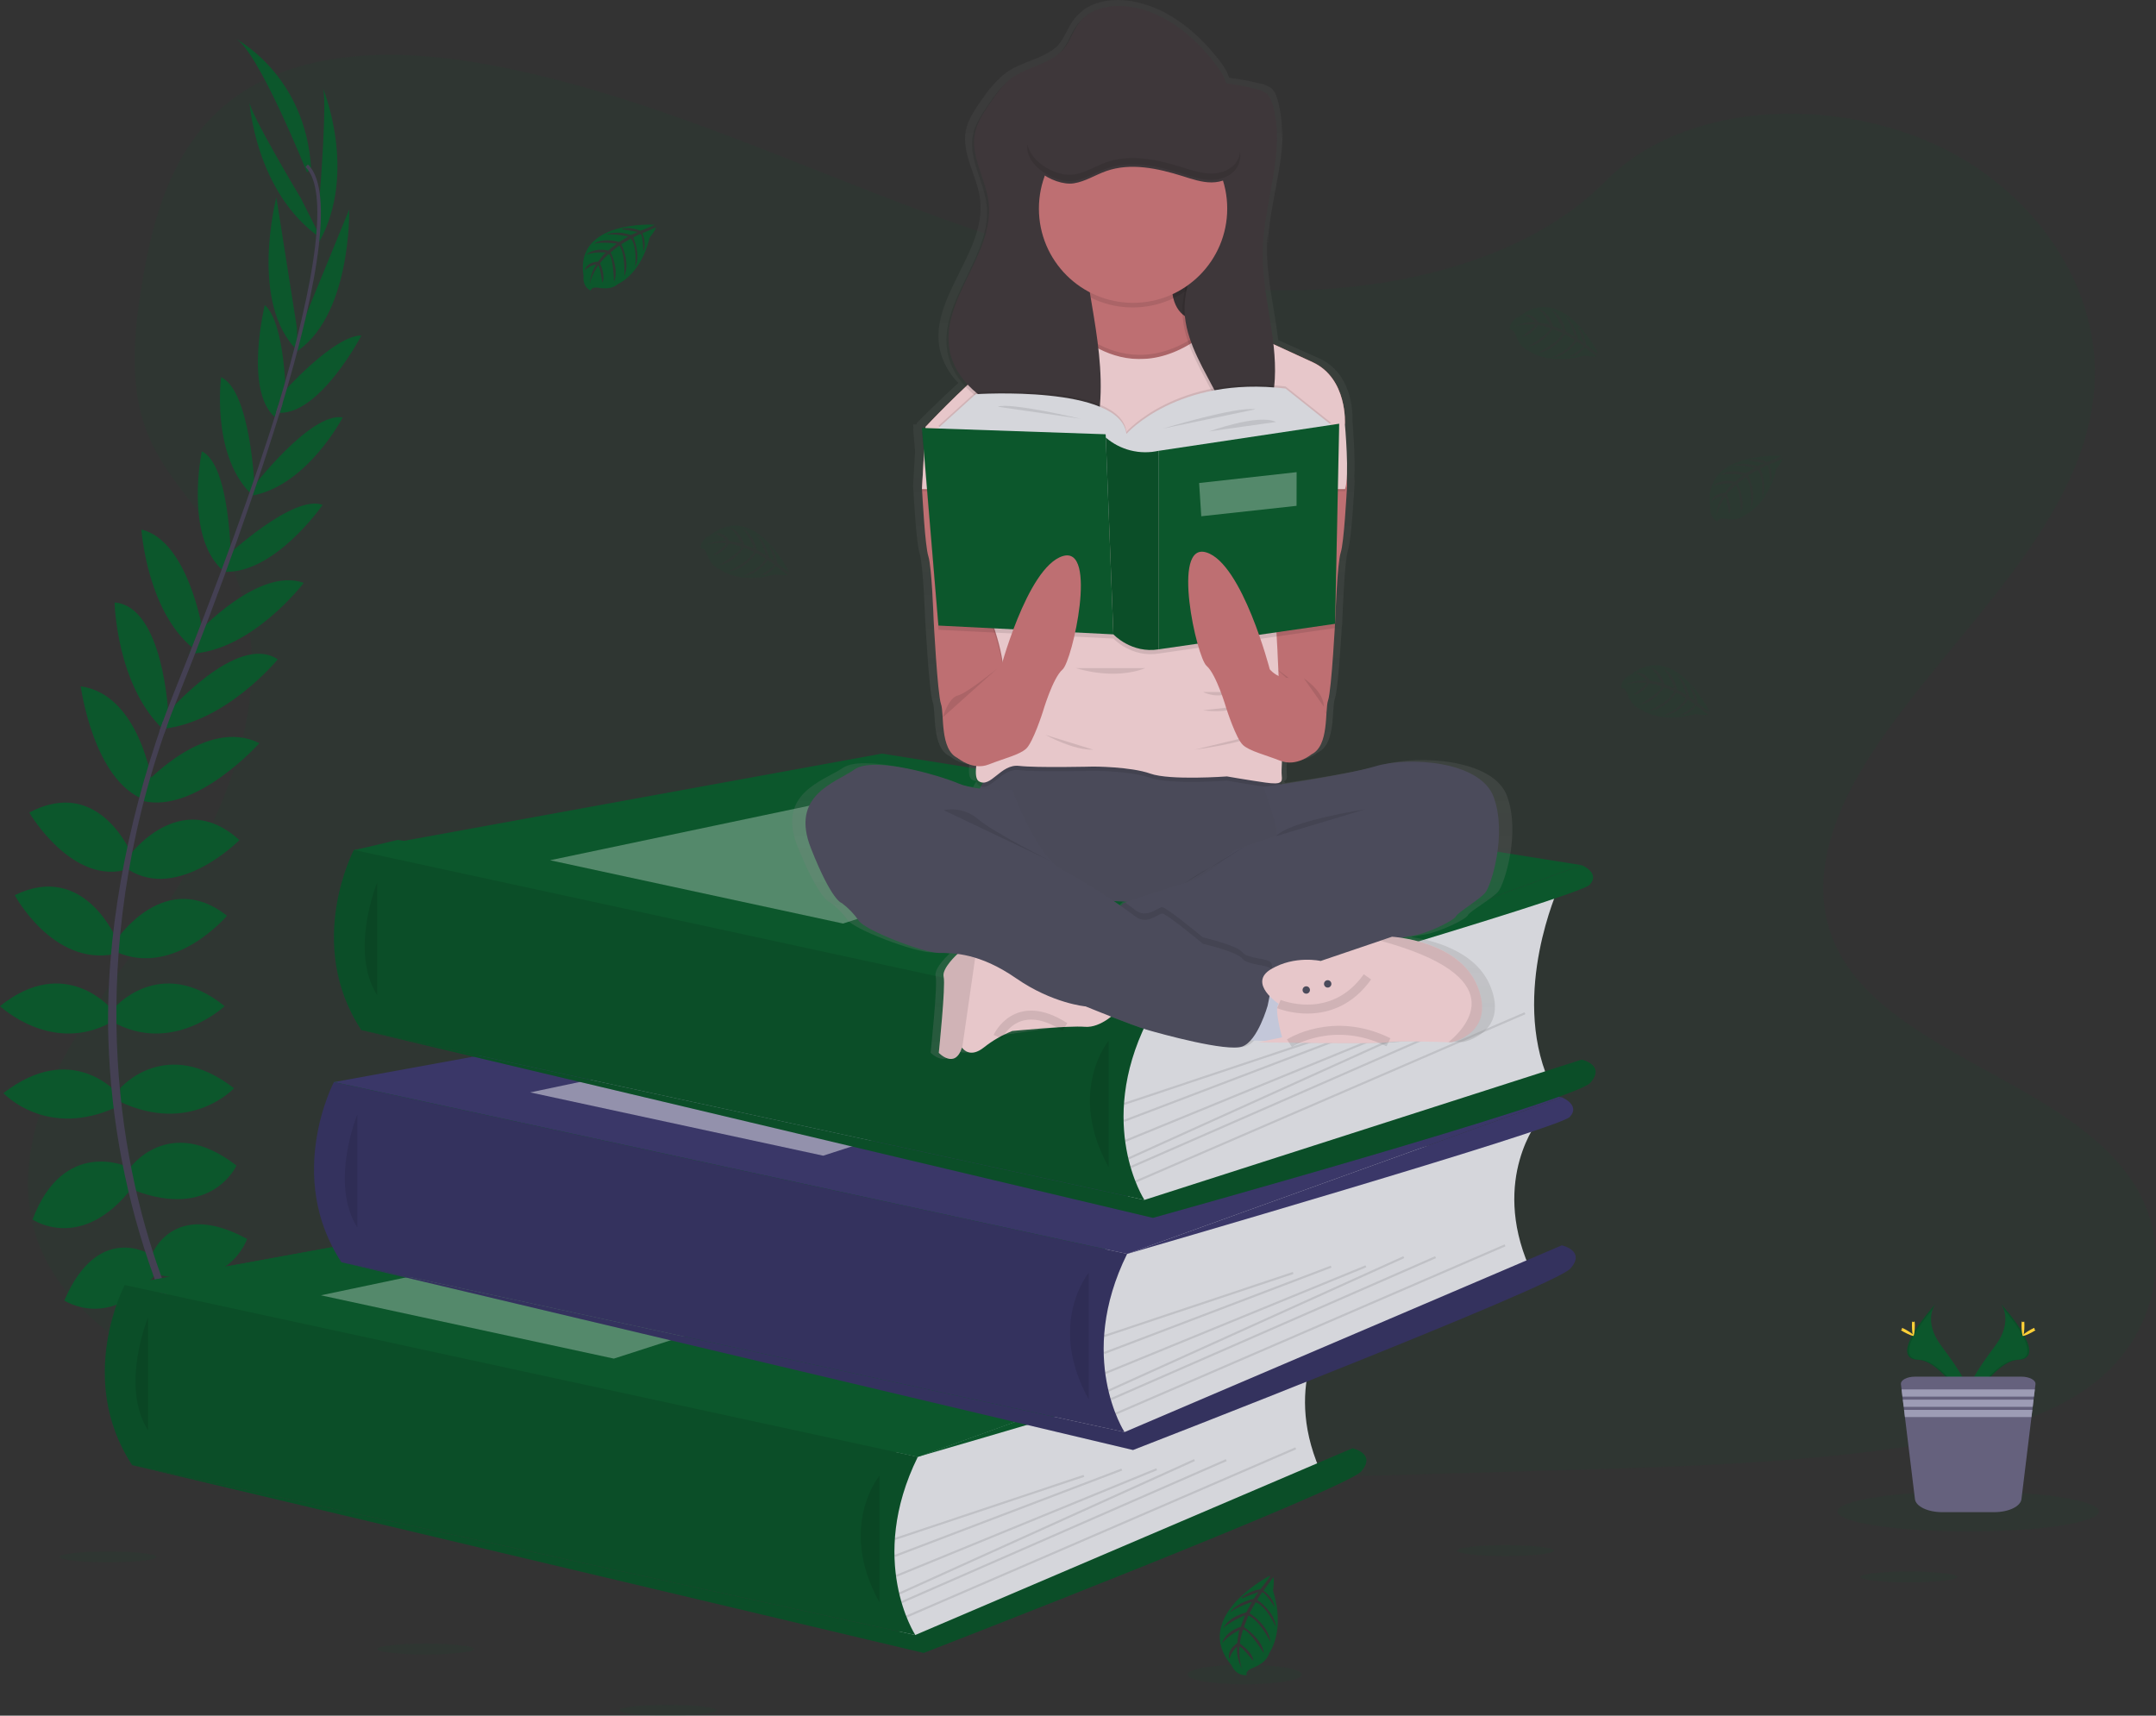 <svg width="240" height="191" viewBox="0 0 240 191" fill="none" xmlns="http://www.w3.org/2000/svg">
<rect x="0" y="0" width="240" height="191" fill="#333333" stroke="none"/>
<g clip-path="url(#clip0)">
<path opacity="0.1" d="M140.751 32.278C125.565 31.75 111.099 26.843 97.288 21.473C83.477 16.104 69.798 10.154 54.975 7.31C45.442 5.48 34.538 5.222 26.858 10.337C19.465 15.27 17.076 23.761 15.793 31.649C14.826 37.582 14.258 43.825 16.907 49.38C18.744 53.237 22.008 56.478 24.263 60.185C32.117 73.038 26.567 88.888 18.057 101.438C14.068 107.327 9.434 112.947 6.355 119.209C3.277 125.472 1.85 132.657 4.544 139.05C7.217 145.392 13.582 150.146 20.476 153.493C34.482 160.293 50.979 162.238 67.078 163.34C102.704 165.78 138.517 164.723 174.236 163.666C187.456 163.274 200.732 162.877 213.736 160.831C220.958 159.694 228.412 157.893 233.657 153.538C240.311 148.011 241.961 138.651 237.502 131.722C230.02 120.097 209.345 117.211 204.108 104.733C201.232 97.868 204.188 90.22 208.369 83.85C217.342 70.189 232.38 58.203 233.173 42.587C233.718 31.86 226.486 21.121 215.308 16.045C203.592 10.706 187.341 11.383 178.701 20.189C169.799 29.262 154.158 32.743 140.751 32.278Z" fill="#0C572C"/>
<path d="M102.174 162.189L21.861 161.797L13.881 143.06L42.099 141.01L37.181 120.466L92.992 113.225L39.548 94.627L44.269 93.504L130.206 107.538L125.474 139.598L118.709 157.217L102.174 162.189Z" fill="#0C572C"/>
<path d="M23.094 153.949C23.094 153.949 28.021 153.16 30.978 156.645C30.978 156.645 28.81 158.355 24.145 155.988L23.094 153.949Z" fill="#0C572C"/>
<path d="M22.577 153.871C22.577 153.871 19.433 157.744 20.982 162.057C20.982 162.057 23.544 161.03 23.823 155.802L22.577 153.871Z" fill="#0C572C"/>
<path d="M19.752 147.504C19.752 147.504 21.723 143.884 29.607 148.951C29.607 148.951 28.556 151.384 25.074 151.187C21.591 150.989 20.672 149.411 19.752 147.504Z" fill="#0C572C"/>
<path d="M19.242 147.243C19.242 147.243 15.152 146.773 14.756 156.145C14.756 156.145 17.349 156.683 19.191 153.719C21.032 150.755 20.277 149.092 19.242 147.243Z" fill="#0C572C"/>
<path d="M16.861 139.767C16.861 139.767 19.161 133.388 27.505 137.926C27.505 137.926 25.599 143.779 17.715 141.937L16.861 139.767Z" fill="#0C572C"/>
<path d="M14.299 130.23C14.299 130.23 18.635 123.784 26.322 129.76C26.322 129.76 23.628 135.811 14.956 132.522L14.299 130.23Z" fill="#0C572C"/>
<path d="M13.379 121.154C13.379 121.154 18.438 115.233 26.049 121.154C26.049 121.154 21.253 126.35 13.379 122.667V121.154Z" fill="#0C572C"/>
<path d="M12.59 112.339C12.59 112.339 17.714 106.157 25.007 112.01C25.007 112.01 19.226 117.469 12.59 113.786V112.339Z" fill="#0C572C"/>
<path d="M13.051 104.513C13.051 104.513 18.448 96.555 25.271 101.948C25.271 101.948 19.489 108.788 13.051 106.025V104.513Z" fill="#0C572C"/>
<path d="M14.299 95.37C14.299 95.37 20.015 87.478 26.65 93.529C26.65 93.529 19.883 100.369 14.299 96.817V95.37Z" fill="#0C572C"/>
<path d="M16.204 87.199C16.204 87.199 22.971 79.782 28.875 82.736C28.875 82.736 21.823 90.615 15.908 89.168L16.204 87.199Z" fill="#0C572C"/>
<path d="M18.569 79.453C18.569 79.453 26.378 70.368 30.921 73.403C30.921 73.403 25.168 80.449 18.016 81.154L18.569 79.453Z" fill="#0C572C"/>
<path d="M21.984 70.468C21.984 70.468 28.819 63.05 33.812 64.891C33.812 64.891 27.965 72.586 21.066 72.784L21.984 70.468Z" fill="#0C572C"/>
<path d="M25.073 62.063C25.073 62.063 32.628 54.96 35.913 56.21C35.913 56.21 30.46 64.102 24.744 63.642L25.073 62.063Z" fill="#0C572C"/>
<path d="M28.096 54.304C28.096 54.304 34.6 45.817 38.15 46.475C38.15 46.475 34.206 54.041 28.096 55.166V54.304Z" fill="#0C572C"/>
<path d="M31.376 43.84C31.376 43.84 37.124 37.336 40.231 37.35C40.231 37.35 35.693 46.04 31.139 45.961L31.376 43.84Z" fill="#0C572C"/>
<path d="M33.319 36.872L38.873 23.324C38.873 23.324 39.15 35.571 32.613 39.386L33.319 36.872Z" fill="#0C572C"/>
<path d="M35.575 21.931C35.575 21.931 36.494 10.617 35.903 9.696C35.903 9.696 39.873 19.104 35.537 26.93L35.575 21.931Z" fill="#0C572C"/>
<path d="M16.647 139.616C16.647 139.616 10.889 136.044 7.16 144.784C7.16 144.784 12.285 148.19 17.325 141.845L16.647 139.616Z" fill="#0C572C"/>
<path d="M14.113 129.867C14.113 129.867 7.051 126.642 3.625 135.767C3.625 135.767 9.08 139.525 14.756 132.173L14.113 129.867Z" fill="#0C572C"/>
<path d="M13.052 121.697C13.052 121.697 7.993 115.776 0.381 121.697C0.381 121.697 5.177 126.893 13.052 123.21V121.697Z" fill="#0C572C"/>
<path d="M12.417 112.339C12.417 112.339 7.293 106.157 0 112.01C0 112.01 5.782 117.469 12.417 113.786V112.339Z" fill="#0C572C"/>
<path d="M13.051 104.738C13.051 104.738 9.456 95.824 1.643 99.658C1.643 99.658 5.866 107.562 12.732 106.218L13.051 104.738Z" fill="#0C572C"/>
<path d="M14.753 95.326C14.753 95.326 11.18 86.257 3.256 90.462C3.256 90.462 8.108 98.775 14.401 96.726L14.753 95.326Z" fill="#0C572C"/>
<path d="M16.966 87.244C16.966 87.244 15.558 77.301 8.988 76.411C8.988 76.411 10.382 86.897 16.081 89.036L16.966 87.244Z" fill="#0C572C"/>
<path d="M18.737 79.472C18.737 79.472 18.188 67.492 12.756 67.074C12.756 67.074 12.939 76.167 18.124 81.167L18.737 79.472Z" fill="#0C572C"/>
<path d="M22.547 70.132C22.547 70.132 20.928 60.171 15.742 58.954C15.742 58.954 16.385 68.601 22.033 72.578L22.547 70.132Z" fill="#0C572C"/>
<path d="M25.688 62.146C25.688 62.146 25.634 51.769 22.467 50.244C22.467 50.244 20.503 59.64 24.771 63.471L25.688 62.146Z" fill="#0C572C"/>
<path d="M28.338 54.186C28.338 54.186 27.894 43.501 24.614 41.995C24.614 41.995 23.492 50.451 27.847 54.886L28.338 54.186Z" fill="#0C572C"/>
<path d="M31.834 44.691C31.834 44.691 31.816 36.001 29.474 33.962C29.474 33.962 27.146 43.482 30.612 46.439L31.834 44.691Z" fill="#0C572C"/>
<path d="M33.043 36.445L30.765 21.98C30.765 21.98 27.67 33.833 33.151 39.057L33.043 36.445Z" fill="#0C572C"/>
<path d="M33.487 22.067C33.487 22.067 27.64 12.343 27.76 11.263C27.76 11.263 28.381 21.454 35.737 26.53L33.487 22.067Z" fill="#0C572C"/>
<path d="M34.173 19.195C34.173 19.195 28.655 5.384 26.158 4.266C26.158 4.266 34.042 8.277 34.633 18.8L34.173 19.195Z" fill="#0C572C"/>
<path d="M31.11 46.042L30.732 45.927C35.39 30.723 36.551 21.029 34.006 18.598L34.276 18.311C36.976 20.877 35.88 30.465 31.11 46.042Z" fill="#444053"/>
<path d="M18.285 81.642L17.727 81.442C18.222 80.049 18.754 78.635 19.313 77.243C24.174 65.113 28.314 53.829 30.967 45.166L31.453 44.932C28.795 53.611 24.728 65.327 19.862 77.473C19.306 78.84 18.775 80.247 18.285 81.642Z" fill="#444053"/>
<path d="M30.037 165.327C29.962 165.244 22.413 156.734 17.15 142.207C14.066 133.701 12.35 124.76 12.066 115.716C11.704 104.411 14.074 91.788 18.133 80.321L18.574 80.838C9.461 106.575 13.082 128.628 17.885 141.908C23.091 156.305 30.555 164.721 30.628 164.805L30.037 165.327Z" fill="#444053"/>
<path d="M147.995 147.259C147.995 147.259 142.676 153.758 146.899 163.583L104.429 182.022L100.354 182.877L98.477 174.656L99.732 164.281V158.611L147.995 147.259Z" fill="#D5D6DB"/>
<path d="M13.881 143.06L72.663 132.333L150.552 144.754L102.174 162.189L13.881 143.06Z" fill="#0C572C"/>
<path d="M13.881 143.06L72.663 132.333L150.552 144.754L102.174 162.189L13.881 143.06Z" fill="#0C572C"/>
<path d="M13.881 143.058C13.881 143.058 8.383 153.484 14.719 163.115L101.888 182.023C101.888 182.023 96.477 173.717 102.167 162.189L13.881 143.058Z" fill="#0C572C"/>
<path opacity="0.1" d="M13.881 143.058C13.881 143.058 8.383 153.484 14.719 163.115L101.888 182.023C101.888 182.023 96.477 173.717 102.167 162.189L13.881 143.058Z" fill="black"/>
<path opacity="0.1" d="M16.478 146.672C16.478 146.672 13.337 154.301 16.478 159.238V146.672Z" fill="black"/>
<path d="M101.888 182.023L150.552 161.235C150.552 161.235 153.274 161.823 151.514 163.819C149.755 165.816 102.826 184.019 102.826 184.019L14.719 163.114L101.888 182.023Z" fill="#0C572C"/>
<path opacity="0.1" d="M101.888 182.023L150.552 161.235C150.552 161.235 153.274 161.823 151.514 163.819C149.755 165.816 102.826 184.019 102.826 184.019L14.719 163.114L101.888 182.023Z" fill="black"/>
<path opacity="0.1" d="M97.898 164.289C97.898 164.289 93.205 169.926 97.898 178.382V164.289Z" fill="black"/>
<path opacity="0.1" d="M120.62 164.194L99.57 171.224L99.645 171.446L120.694 164.416L120.62 164.194Z" fill="black"/>
<path opacity="0.1" d="M124.835 163.493L99.562 173.113L99.646 173.333L124.918 163.713L124.835 163.493Z" fill="black"/>
<path opacity="0.1" d="M128.708 163.46L99.705 175.344L99.794 175.561L128.797 163.677L128.708 163.46Z" fill="black"/>
<path opacity="0.1" d="M132.918 162.442L100.043 177.309L100.14 177.523L133.015 162.657L132.918 162.442Z" fill="black"/>
<path opacity="0.1" d="M136.455 162.447L100.303 178.266L100.397 178.481L136.549 162.662L136.455 162.447Z" fill="black"/>
<path opacity="0.1" d="M144.192 161.132L100.848 179.872L100.941 180.088L144.285 161.347L144.192 161.132Z" fill="black"/>
<path opacity="0.3" d="M35.719 144.205L77.016 135.515L102.174 140.33L68.334 151.252L35.719 144.205Z" fill="white"/>
<path d="M150.553 144.754C150.553 144.754 152.688 145.616 151.435 146.948C150.183 148.28 102.168 162.189 102.168 162.189L150.553 144.754Z" fill="#0C572C"/>
<path d="M171.292 124.668C171.292 124.668 165.975 131.165 170.198 140.993L127.728 159.431L123.653 160.291L121.775 152.07L123.049 141.697V136.02L171.292 124.668Z" fill="#D5D6DB"/>
<path d="M37.18 120.466L95.96 109.741L173.851 122.162L125.473 139.598L37.18 120.466Z" fill="#3A3768"/>
<path d="M37.172 120.466C37.172 120.466 31.672 130.892 38.007 140.523L125.176 159.431C125.176 159.431 119.767 151.118 125.465 139.595L37.172 120.466Z" fill="#3A3768"/>
<path opacity="0.1" d="M37.172 120.466C37.172 120.466 31.672 130.892 38.007 140.523L125.176 159.431C125.176 159.431 119.767 151.118 125.465 139.595L97.899 133.622L37.172 120.466Z" fill="black"/>
<path opacity="0.1" d="M39.776 124.081C39.776 124.081 36.637 131.708 39.776 136.647V124.081Z" fill="black"/>
<path d="M125.187 159.431L173.854 138.644C173.854 138.644 176.573 139.231 174.813 141.227C173.053 143.224 126.125 161.428 126.125 161.428L38.018 140.523L125.187 159.431Z" fill="#3A3768"/>
<path opacity="0.1" d="M125.187 159.431L173.854 138.644C173.854 138.644 176.573 139.231 174.813 141.227C173.053 143.224 126.125 161.428 126.125 161.428L38.018 140.523L125.187 159.431Z" fill="black"/>
<path opacity="0.1" d="M121.197 141.697C121.197 141.697 116.504 147.335 121.197 155.79V141.697Z" fill="black"/>
<path opacity="0.1" d="M143.917 141.605L122.867 148.635L122.941 148.858L143.991 141.828L143.917 141.605Z" fill="black"/>
<path opacity="0.1" d="M148.137 140.904L122.865 150.524L122.949 150.744L148.221 141.124L148.137 140.904Z" fill="black"/>
<path opacity="0.1" d="M152.005 140.867L123.002 152.751L123.091 152.968L152.094 141.085L152.005 140.867Z" fill="black"/>
<path opacity="0.1" d="M156.219 139.85L123.344 154.716L123.44 154.93L156.315 140.064L156.219 139.85Z" fill="black"/>
<path opacity="0.1" d="M159.754 139.852L123.602 155.671L123.696 155.886L159.848 140.068L159.754 139.852Z" fill="black"/>
<path opacity="0.1" d="M167.491 138.536L124.146 157.276L124.24 157.492L167.584 138.752L167.491 138.536Z" fill="black"/>
<path opacity="0.45" d="M59.02 121.615L100.316 112.924L125.475 117.739L91.635 128.661L59.02 121.615Z" fill="white"/>
<path d="M173.853 122.162C173.853 122.162 175.986 123.024 174.735 124.354C173.484 125.683 125.475 139.595 125.475 139.595L173.853 122.162Z" fill="#3A3768"/>
<path d="M173.497 98.823C173.497 98.823 168.178 110.49 172.402 120.315L129.932 133.586L125.865 134.448L123.988 126.227L125.244 115.852V110.175L173.497 98.823Z" fill="#D5D6DB"/>
<path d="M39.395 94.624L98.177 83.897L176.068 96.317L127.688 113.753L39.395 94.624Z" fill="#0C572C"/>
<path d="M39.393 94.621C39.393 94.621 33.886 105.048 40.222 114.678L127.391 133.586C127.391 133.586 121.98 125.274 127.677 113.753L39.393 94.621Z" fill="#0C572C"/>
<path opacity="0.1" d="M39.393 94.621C39.393 94.621 33.886 105.048 40.222 114.678L127.391 133.586C127.391 133.586 121.98 125.274 127.677 113.753L39.393 94.621Z" fill="black"/>
<path opacity="0.1" d="M41.99 98.236C41.99 98.236 38.848 105.865 41.99 110.803V98.236Z" fill="black"/>
<path d="M127.4 133.587L176.064 117.967C176.064 117.967 178.786 118.554 177.026 120.551C175.266 122.547 128.338 135.584 128.338 135.584L40.23 114.679L127.4 133.587Z" fill="#0C572C"/>
<path opacity="0.1" d="M127.4 133.587L176.064 117.967C176.064 117.967 178.786 118.554 177.026 120.551C175.266 122.547 128.338 135.584 128.338 135.584L40.23 114.679L127.4 133.587Z" fill="black"/>
<path opacity="0.1" d="M123.412 115.853C123.412 115.853 118.719 121.49 123.412 129.946V115.853Z" fill="black"/>
<path opacity="0.1" d="M146.133 115.76L125.084 122.79L125.158 123.013L146.208 115.983L146.133 115.76Z" fill="black"/>
<path opacity="0.1" d="M150.35 115.06L125.078 124.68L125.162 124.899L150.434 115.279L150.35 115.06Z" fill="black"/>
<path opacity="0.1" d="M154.218 115.024L125.215 126.908L125.304 127.126L154.307 115.242L154.218 115.024Z" fill="black"/>
<path opacity="0.1" d="M158.434 114.005L125.559 128.871L125.655 129.085L158.53 114.219L158.434 114.005Z" fill="black"/>
<path opacity="0.1" d="M161.971 114.009L125.818 129.827L125.912 130.042L162.064 114.224L161.971 114.009Z" fill="black"/>
<path opacity="0.1" d="M169.708 112.695L126.363 131.436L126.456 131.651L169.801 112.911L169.708 112.695Z" fill="black"/>
<path opacity="0.3" d="M61.232 95.77L102.529 87.079L127.687 91.894L93.847 102.816L61.232 95.77Z" fill="white"/>
<path d="M176.066 96.317C176.066 96.317 178.201 97.179 176.948 98.511C175.695 99.843 127.688 113.753 127.688 113.753L176.066 96.317Z" fill="#0C572C"/>
<path d="M72.836 25.015C72.836 25.015 63.92 24.478 64.962 30.74C64.962 30.74 64.753 31.846 65.755 32.349C65.755 32.349 65.771 31.879 66.67 32.041C66.99 32.096 67.317 32.112 67.641 32.088C68.079 32.058 68.495 31.886 68.826 31.599C68.826 31.599 71.335 30.561 72.311 26.455C72.311 26.455 73.033 25.56 73.014 25.33L71.503 25.974C71.503 25.974 72.017 27.061 71.614 27.966C71.614 27.966 71.564 26.014 71.273 26.058C71.215 26.058 70.492 26.436 70.492 26.436C70.492 26.436 71.377 28.332 70.708 29.709C70.708 29.709 70.961 27.374 70.215 26.573L69.155 27.193C69.155 27.193 70.189 29.149 69.488 30.747C69.488 30.747 69.668 28.297 68.932 27.343L67.97 28.095C67.97 28.095 68.944 30.023 68.35 31.348C68.35 31.348 68.272 28.497 67.763 28.28C67.763 28.28 66.921 29.023 66.794 29.328C66.794 29.328 67.46 30.737 67.045 31.468C67.045 31.468 66.794 29.568 66.576 29.558C66.576 29.558 65.738 30.817 65.651 31.672C65.692 30.875 65.94 30.102 66.372 29.431C65.889 29.523 65.444 29.754 65.091 30.096C65.091 30.096 65.22 29.206 66.581 29.128C66.581 29.128 67.273 28.172 67.458 28.116C67.458 28.116 66.104 28.001 65.285 28.365C65.285 28.365 66.008 27.526 67.705 27.895L68.643 27.12C68.643 27.12 66.865 26.885 66.109 27.146C66.109 27.146 66.98 26.404 68.899 26.944L69.934 26.326C69.934 26.326 68.415 26 67.512 26.117C67.512 26.117 68.465 25.603 70.236 26.159L70.973 25.828C70.973 25.828 69.863 25.61 69.537 25.575C69.211 25.539 69.195 25.45 69.195 25.45C69.899 25.334 70.622 25.416 71.283 25.685C71.283 25.685 72.867 25.114 72.836 25.015Z" fill="#0C572C"/>
<path opacity="0.1" d="M198.276 50.754C198.276 50.754 189.359 50.216 190.401 56.478C190.401 56.478 190.192 57.584 191.194 58.087C191.194 58.087 191.211 57.617 192.109 57.779C192.43 57.833 192.756 57.849 193.081 57.826C193.514 57.794 193.926 57.623 194.254 57.338C194.254 57.338 196.765 56.299 197.738 52.194C197.738 52.194 198.461 51.299 198.442 51.069L196.936 51.712C196.936 51.712 197.45 52.8 197.046 53.704C197.046 53.704 196.997 51.752 196.708 51.797C196.65 51.797 195.925 52.175 195.925 52.175C195.925 52.175 196.809 54.07 196.143 55.447C196.143 55.447 196.396 53.112 195.648 52.311L194.587 52.931C194.587 52.931 195.622 54.888 194.92 56.485C194.92 56.485 195.101 54.035 194.364 53.081L193.404 53.833C193.404 53.833 194.376 55.761 193.782 57.086C193.782 57.086 193.705 54.235 193.196 54.019C193.196 54.019 192.356 54.761 192.227 55.066C192.227 55.066 192.893 56.476 192.48 57.206C192.48 57.206 192.227 55.306 192.011 55.296C192.011 55.296 191.173 56.555 191.086 57.41C191.127 56.613 191.376 55.84 191.809 55.17C191.326 55.261 190.879 55.492 190.525 55.834C190.525 55.834 190.657 54.944 192.015 54.867C192.015 54.867 192.708 53.911 192.893 53.852C192.893 53.852 191.541 53.739 190.72 54.103C190.72 54.103 191.443 53.265 193.139 53.633L194.078 52.858C194.078 52.858 192.297 52.623 191.544 52.884C191.544 52.884 192.412 52.142 194.334 52.682L195.366 52.064C195.366 52.064 193.848 51.738 192.945 51.855C192.945 51.855 193.897 51.341 195.669 51.898L196.408 51.566C196.408 51.566 195.296 51.348 194.97 51.313C194.643 51.278 194.627 51.188 194.627 51.188C195.331 51.071 196.054 51.152 196.715 51.423C196.715 51.423 198.304 50.852 198.276 50.754Z" fill="#0C572C"/>
<path opacity="0.1" d="M87.856 63.701C87.856 63.701 83.97 55.637 79.024 59.612C79.024 59.612 77.956 59.969 78.008 61.089C78.008 61.089 78.418 60.875 78.712 61.74C78.821 62.045 78.966 62.337 79.143 62.609C79.383 62.977 79.737 63.258 80.15 63.407C80.15 63.407 82.278 65.094 86.335 63.943C86.335 63.943 87.468 64.138 87.654 64.002L86.359 62.999C86.359 62.999 85.655 63.978 84.674 64.065C84.674 64.065 86.354 63.072 86.173 62.841C86.136 62.794 85.469 62.341 85.469 62.341C85.469 62.341 84.247 64.039 82.722 64.126C82.722 64.126 84.88 63.21 85.213 62.165L84.158 61.54C84.158 61.54 82.954 63.4 81.22 63.565C81.22 63.565 83.444 62.529 83.916 61.42L82.794 60.95C82.794 60.95 81.586 62.74 80.141 62.87C80.141 62.87 82.59 61.411 82.529 60.859C82.529 60.859 81.471 60.488 81.142 60.523C81.142 60.523 80.246 61.789 79.401 61.789C79.401 61.789 80.934 60.641 80.84 60.455C80.84 60.455 79.333 60.337 78.54 60.69C79.255 60.334 80.05 60.172 80.847 60.22C80.531 59.843 80.112 59.566 79.641 59.424C79.641 59.424 80.481 59.104 81.21 60.253C81.21 60.253 82.384 60.392 82.522 60.525C82.522 60.525 81.961 59.29 81.246 58.752C81.246 58.752 82.33 58.971 82.825 60.631L83.963 61.082C83.963 61.082 83.308 59.41 82.705 58.881C82.705 58.881 83.775 59.278 84.242 61.23L85.284 61.831C85.284 61.831 84.831 60.344 84.287 59.614C84.287 59.614 85.199 60.197 85.577 62.015L86.227 62.498C86.227 62.498 85.875 61.42 85.758 61.12C85.641 60.819 85.699 60.758 85.699 60.758C86.146 61.316 86.428 61.986 86.516 62.696C86.516 62.696 87.771 63.772 87.856 63.701Z" fill="#0C572C"/>
<path opacity="0.1" d="M177.904 39.362C177.904 39.362 174.021 31.299 169.072 35.273C169.072 35.273 168.007 35.63 168.056 36.75C168.056 36.75 168.469 36.539 168.76 37.401C168.87 37.708 169.015 38 169.194 38.272C169.434 38.64 169.786 38.92 170.199 39.069C170.199 39.069 172.329 40.755 176.384 39.606C176.384 39.606 177.517 39.799 177.705 39.663L176.417 38.657C176.417 38.657 175.713 39.639 174.734 39.726C174.734 39.726 176.412 38.73 176.231 38.5C176.194 38.453 175.527 38 175.527 38C175.527 38 174.307 39.698 172.78 39.785C172.78 39.785 174.941 38.869 175.274 37.826L174.202 37.206C174.202 37.206 173 39.064 171.264 39.231C171.264 39.231 173.488 38.193 173.962 37.084L172.838 36.614C172.838 36.614 171.63 38.406 170.187 38.533C170.187 38.533 172.634 37.074 172.573 36.525C172.573 36.525 171.517 36.151 171.189 36.189C171.189 36.189 170.292 37.453 169.445 37.453C169.445 37.453 170.98 36.304 170.886 36.118C170.886 36.118 169.38 36.001 168.584 36.353C169.299 35.998 170.094 35.836 170.891 35.883C170.576 35.506 170.157 35.229 169.687 35.087C169.687 35.087 170.527 34.768 171.257 35.916C171.257 35.916 172.43 36.057 172.568 36.191C172.568 36.191 172.008 34.953 171.29 34.416C171.29 34.416 172.374 34.636 172.869 36.306L174.009 36.757C174.009 36.757 173.355 35.083 172.752 34.554C172.752 34.554 173.821 34.951 174.286 36.903L175.33 37.504C175.33 37.504 174.875 36.02 174.331 35.287C174.331 35.287 175.246 35.869 175.621 37.688L176.271 38.171C176.271 38.171 175.922 37.093 175.802 36.792C175.682 36.492 175.743 36.433 175.743 36.433C176.188 36.991 176.47 37.662 176.557 38.371C176.557 38.371 177.831 39.437 177.904 39.362Z" fill="#0C572C"/>
<path opacity="0.1" d="M190.316 79.248C190.316 79.248 186.432 71.182 181.477 75.156C181.477 75.156 180.411 75.513 180.461 76.634C180.461 76.634 180.874 76.422 181.165 77.284C181.273 77.591 181.418 77.884 181.596 78.156C181.836 78.524 182.188 78.803 182.601 78.952C182.601 78.952 184.731 80.641 188.788 79.49C188.788 79.49 189.919 79.685 190.107 79.546L188.812 78.543C188.812 78.543 188.108 79.525 187.127 79.612C187.127 79.612 188.805 78.616 188.624 78.386C188.586 78.339 187.92 77.886 187.92 77.886C187.92 77.886 186.7 79.584 185.172 79.673C185.172 79.673 187.333 78.755 187.666 77.712L186.608 77.087C186.608 77.087 185.407 78.947 183.671 79.112C183.671 79.112 185.895 78.074 186.369 76.965L185.245 76.495C185.245 76.495 184.037 78.285 182.594 78.414C182.594 78.414 185.043 76.956 184.982 76.404C184.982 76.404 183.924 76.03 183.595 76.068C183.595 76.068 182.699 77.331 181.852 77.331C181.852 77.331 183.387 76.183 183.293 75.997C183.293 75.997 181.786 75.88 180.991 76.232C181.706 75.877 182.502 75.715 183.3 75.762C182.985 75.384 182.565 75.107 182.094 74.966C182.094 74.966 182.934 74.644 183.664 75.795C183.664 75.795 184.837 75.934 184.975 76.068C184.975 76.068 184.414 74.832 183.699 74.292C183.699 74.292 184.783 74.513 185.278 76.183L186.416 76.634C186.416 76.634 185.761 74.959 185.158 74.433C185.158 74.433 186.228 74.828 186.693 76.782L187.737 77.381C187.737 77.381 187.282 75.896 186.737 75.163C186.737 75.163 187.652 75.746 188.03 77.566L188.68 78.036C188.68 78.036 188.328 76.958 188.211 76.657C188.094 76.357 188.152 76.298 188.152 76.298C188.598 76.856 188.88 77.527 188.966 78.236C188.966 78.236 190.243 79.319 190.316 79.248Z" fill="#0C572C"/>
<path opacity="0.1" d="M47.385 184.189C50.364 184.189 52.779 183.918 52.779 183.585C52.779 183.252 50.364 182.981 47.385 182.981C44.405 182.981 41.99 183.252 41.99 183.585C41.99 183.918 44.405 184.189 47.385 184.189Z" fill="#0C572C"/>
<path opacity="0.1" d="M12.023 173.929C15.002 173.929 17.418 173.659 17.418 173.325C17.418 172.992 15.002 172.722 12.023 172.722C9.044 172.722 6.629 172.992 6.629 173.325C6.629 173.659 9.044 173.929 12.023 173.929Z" fill="#0C572C"/>
<path opacity="0.1" d="M74.342 191.002C77.321 191.002 79.736 190.732 79.736 190.399C79.736 190.065 77.321 189.795 74.342 189.795C71.362 189.795 68.947 190.065 68.947 190.399C68.947 190.732 71.362 191.002 74.342 191.002Z" fill="#0C572C"/>
<path opacity="0.1" d="M212.474 176.16C215.454 176.16 217.869 175.89 217.869 175.557C217.869 175.223 215.454 174.953 212.474 174.953C209.495 174.953 207.08 175.223 207.08 175.557C207.08 175.89 209.495 176.16 212.474 176.16Z" fill="#0C572C"/>
<path opacity="0.1" d="M167.586 173.231C170.565 173.231 172.98 172.96 172.98 172.627C172.98 172.294 170.565 172.023 167.586 172.023C164.607 172.023 162.191 172.294 162.191 172.627C162.191 172.96 164.607 173.231 167.586 173.231Z" fill="#0C572C"/>
<path opacity="0.1" d="M138.546 187.517C142.069 187.517 144.926 187.026 144.926 186.42C144.926 185.814 142.069 185.323 138.546 185.323C135.022 185.323 132.166 185.814 132.166 186.42C132.166 187.026 135.022 187.517 138.546 187.517Z" fill="#0C572C"/>
<path d="M141.392 175.395C141.392 175.395 132.508 179.989 137.098 185.401C137.098 185.401 137.53 186.575 138.778 186.493C138.778 186.493 138.529 186.037 139.482 185.673C139.821 185.542 140.143 185.371 140.441 185.163C140.845 184.884 141.146 184.481 141.3 184.015C141.3 184.015 143.116 181.581 141.709 177.079C141.709 177.079 141.892 175.806 141.732 175.599L140.653 177.081C140.653 177.081 141.767 177.83 141.896 178.932C141.896 178.932 140.723 177.083 140.488 177.288C140.437 177.33 139.953 178.098 139.953 178.098C139.953 178.098 141.887 179.411 142.03 181.116C142.03 181.116 140.941 178.728 139.766 178.387L139.092 179.59C139.092 179.59 141.204 180.877 141.439 182.812C141.439 182.812 140.212 180.358 138.959 179.862L138.463 181.133C138.463 181.133 140.5 182.429 140.688 184.041C140.688 184.041 138.984 181.347 138.372 181.431C138.372 181.431 137.987 182.624 138.039 182.993C138.039 182.993 139.477 183.956 139.503 184.903C139.503 184.903 138.175 183.223 137.971 183.334C137.971 183.334 137.886 185.023 138.294 185.901C138.294 185.901 137.591 184.647 137.706 183.334C137.294 183.698 136.998 184.175 136.854 184.705C136.854 184.705 136.471 183.778 137.731 182.923C137.731 182.923 137.851 181.61 137.997 181.448C137.997 181.448 136.633 182.115 136.054 182.932C136.054 182.932 136.267 181.713 138.116 181.107L138.585 179.82C138.585 179.82 136.736 180.604 136.166 181.295C136.166 181.295 136.577 180.085 138.731 179.505L139.369 178.331C139.369 178.331 137.727 178.885 136.924 179.505C136.924 179.505 137.546 178.464 139.566 177.985L140.085 177.245C140.085 177.245 138.893 177.671 138.56 177.823C138.226 177.976 138.161 177.901 138.161 177.901C138.77 177.385 139.51 177.048 140.298 176.928C140.298 176.928 141.474 175.474 141.392 175.395Z" fill="#0C572C"/>
<path d="M167.759 88.62C166.225 84.446 157.778 84.054 154.113 85.118C151.508 85.877 146.018 86.732 143.085 87.162L142.895 86.981C143.275 86.868 143.284 86.591 143.237 86.18C143.21 85.638 143.218 85.095 143.261 84.555C145.058 85.114 146.658 83.791 146.658 83.791C148.77 82.852 148.202 78.83 148.606 77.731C148.908 76.909 149.235 72.066 149.38 69.651H149.411L149.427 68.841C149.448 68.491 149.457 68.286 149.457 68.286C149.457 68.286 149.664 62.381 150.068 61.186C150.443 60.086 150.748 54.548 150.795 53.669C150.795 53.594 150.795 53.554 150.795 53.554L150.764 53.042C150.786 52.669 150.795 52.253 150.793 51.816C150.793 49.808 150.584 47.278 150.558 46.869C150.558 46.811 150.558 46.74 150.558 46.656C150.574 45.798 150.466 41.505 146.818 39.882C145.473 39.28 143.857 38.564 142.292 37.866C141.888 34.378 140.966 30.909 141.046 27.395C141.046 26.866 141.093 26.338 141.144 25.812C141.144 25.965 141.128 26.119 141.125 26.282C141.125 26.622 141.125 26.965 141.125 27.306C141.264 22.911 142.923 18.493 142.768 14.192C142.754 14.613 142.723 15.035 142.683 15.458C142.764 14.003 142.612 12.545 142.233 11.139C142.092 10.643 141.902 10.131 141.496 9.8C141.112 9.533 140.672 9.358 140.21 9.29C139.1 9.005 137.972 8.795 136.834 8.66C136.661 8.13 136.404 7.632 136.074 7.183C133.694 3.913 130.17 0.841 126.003 0.136C123.912 -0.216 121.507 0.078 120.085 1.574C119.937 1.705 119.797 1.847 119.667 1.997C118.903 2.91 118.574 4.111 117.79 5.022C117.739 5.083 117.68 5.139 117.624 5.198C116.089 6.572 113.698 6.859 111.992 8.092C111.692 8.313 111.41 8.559 111.15 8.827C110.463 9.509 109.846 10.259 109.31 11.066C108.543 12.146 107.755 13.271 107.511 14.561C107.02 17.145 108.778 19.594 109.104 22.195C109.831 28.013 103.4 33.175 104.618 38.916C104.943 40.326 105.66 41.616 106.687 42.634C104.179 44.908 102.044 47.114 102.044 47.114V47.245H101.647L101.687 47.715H101.647L101.865 50.264L101.647 53.975C101.647 53.975 101.647 54.015 101.647 54.09V54.109V54.21C101.647 54.21 101.647 54.249 101.647 54.325H101.661C101.734 55.685 102.022 60.575 102.365 61.606C102.769 62.802 102.973 68.707 102.973 68.707C102.973 68.707 103.419 77.052 103.827 78.156C104.235 79.26 103.656 83.27 105.774 84.216C106.394 84.692 107.128 84.997 107.903 85.099C107.795 85.978 107.863 86.614 108.212 86.814C108.362 86.902 108.532 86.951 108.705 86.955C108.561 87.168 108.433 87.392 108.323 87.624C107.482 87.537 106.655 87.342 105.864 87.044C103.588 86.105 96.034 83.991 93.841 85.478C91.647 86.964 86.367 88.313 88.805 94.298C91.243 100.282 92.379 100.433 92.379 100.433C93.129 100.978 93.787 101.64 94.329 102.394C95.061 103.496 101.882 106.016 103.588 106.016C104.313 106.005 105.038 106.041 105.758 106.124C105.758 106.124 103.907 107.75 104.153 108.694C104.399 109.638 103.59 117.197 103.59 117.197C103.59 117.197 105.467 119.09 106.269 116.607L106.298 116.645C106.448 116.849 107.26 117.772 108.787 116.607C109.412 116.132 110.076 115.711 110.772 115.348L118.168 114.3C118.939 114.252 119.712 114.247 120.484 114.284C121.657 114.38 122.809 113.685 123.534 113.147C125.067 113.73 126.789 114.366 127.608 114.599C129.269 115.069 136.904 117.119 138.69 116.478C139.061 116.33 139.391 116.095 139.652 115.792L141.355 115.846L140.558 116.006C140.558 116.006 142.111 116.032 144.223 116.06L144.133 116.111L146.783 116.088C150.659 116.123 155.014 116.135 155.586 116.006C156.483 115.806 161.14 115.947 162.513 116.006H162.895C162.895 116.006 168.013 114.984 165.901 109.786C164.277 105.793 159.287 104.633 157.072 104.313C157.696 104.189 158.233 104.092 158.59 104.036C160.136 103.801 163.139 102.392 163.383 101.91C163.627 101.429 166.145 100.031 166.795 99.235C167.445 98.439 169.301 92.794 167.759 88.62ZM125.372 100.301L125.121 100.383L124.952 100.44L124.628 100.759C124.37 100.585 124.093 100.402 123.804 100.214C124.313 100.245 124.837 100.275 125.372 100.301Z" fill="url(#paint0_linear)"/>
<path d="M140.332 75.535C140.332 75.535 143.922 84.93 145.963 83.991C148.005 83.051 147.451 79.058 147.841 77.964C148.23 76.869 148.662 68.568 148.662 68.568C148.662 68.568 148.859 62.696 149.248 61.508C149.61 60.415 149.903 54.907 149.952 54.041C149.952 53.965 149.952 53.925 149.952 53.925L149.565 47.114L147.374 46.566L142.291 48.446L141.587 52.469L141.313 54.041L141.196 54.71L140.332 75.535Z" fill="#BE6F72"/>
<path opacity="0.1" d="M141.514 73.961C141.514 73.961 144.939 76.768 145.972 77.014C147.004 77.261 147.638 79.45 147.638 79.45" fill="black"/>
<path d="M112.257 75.946C112.257 75.946 108.667 85.341 106.626 84.402C104.584 83.462 105.138 79.469 104.748 78.375C104.359 77.28 103.927 68.979 103.927 68.979C103.927 68.979 103.73 63.107 103.341 61.919C102.979 60.826 102.686 55.318 102.637 54.452C102.637 54.376 102.637 54.337 102.637 54.337L103.026 47.525L105.218 46.977L110.3 48.857L111.004 52.88L111.279 54.452L111.396 55.121L112.257 75.946Z" fill="#BE6F72"/>
<path d="M135.634 25.666H127.621V38.169H135.634V25.666Z" fill="#3E373A"/>
<path opacity="0.1" d="M135.634 25.666H127.621V38.169H135.634V25.666Z" fill="black"/>
<path d="M110.849 85.304C110.849 85.304 108.11 88.318 109.126 88.865C110.142 89.412 116.715 99.67 116.715 99.67C116.715 99.67 138.302 102.331 142.373 98.338C146.444 94.345 146.362 87.211 146.362 87.211C146.362 87.211 143.091 87.916 142.734 87.533C142.377 87.15 140.418 85.304 140.418 85.304C140.418 85.304 112.726 83.622 110.849 85.304Z" fill="#4B4B5B"/>
<path opacity="0.02" d="M110.849 85.304C110.849 85.304 108.11 88.318 109.126 88.865C110.142 89.412 116.715 99.67 116.715 99.67C116.715 99.67 138.302 102.331 142.373 98.338C146.444 94.345 146.362 87.211 146.362 87.211C146.362 87.211 143.091 87.916 142.734 87.533C142.377 87.15 140.418 85.304 140.418 85.304C140.418 85.304 112.726 83.622 110.849 85.304Z" fill="black"/>
<path d="M149.71 47.212L142.67 52.849L140.542 53.005L139.761 53.061L126.637 54.024L113.028 53.028L111.003 52.88L108.422 52.692L103.025 47.525C103.025 47.525 106.845 43.428 110.191 40.664C111.51 39.571 112.756 38.688 113.664 38.341L113.819 38.287C114.39 38.064 114.9 37.708 115.307 37.248C117.949 34.521 120.391 27.792 120.391 27.792C120.391 27.792 132.046 21.765 130.638 29.671C129.23 37.577 135.877 35.623 135.877 35.623L138.069 36.624L138.935 37.021L141.143 38.033L146.124 40.321C150.033 42.122 149.71 47.212 149.71 47.212Z" fill="#BE6F72"/>
<path opacity="0.1" d="M126.091 34.23C131.88 34.23 136.572 29.532 136.572 23.738C136.572 17.943 131.88 13.245 126.091 13.245C120.302 13.245 115.609 17.943 115.609 23.738C115.609 29.532 120.302 34.23 126.091 34.23Z" fill="black"/>
<path opacity="0.1" d="M149.727 54.686H102.637C102.637 54.611 102.637 54.571 102.637 54.571L103.026 47.76C103.026 47.76 106.846 43.663 110.192 40.898L139.757 39.724L141.132 38.273L146.113 40.56C150.025 42.359 149.71 47.45 149.71 47.45C149.71 47.45 150.245 53.347 149.727 54.686Z" fill="black"/>
<path d="M149.727 54.451H102.637C102.637 54.376 102.637 54.336 102.637 54.336L103.026 47.524C103.026 47.524 106.846 43.428 110.192 40.663L139.757 39.489L141.132 38.037L146.113 40.325C150.025 42.124 149.71 47.214 149.71 47.214C149.71 47.214 150.245 53.112 149.727 54.451Z" fill="#E7C7CA"/>
<path opacity="0.1" d="M118.542 35.35C118.542 35.35 125.971 44.825 135.866 35.155C145.761 25.485 136.962 56.725 136.962 56.725L115.609 59.261L118.542 35.35Z" fill="black"/>
<path d="M118.542 35.82C118.542 35.82 125.971 45.295 135.866 35.625C145.761 25.955 136.962 57.194 136.962 57.194L115.609 59.731L118.542 35.82Z" fill="#E7C7CA"/>
<path opacity="0.1" d="M138.924 37.483L139.71 49.484L140.552 53.477L141.195 56.53C141.195 56.53 142.838 80.019 142.368 81.193C141.899 82.368 142.603 83.307 142.702 83.932C142.8 84.557 142.603 86.126 142.68 86.831C142.758 87.535 142.68 87.847 140.883 87.596C139.086 87.345 136.58 86.908 136.58 86.908C136.58 86.908 130.245 87.378 128.055 86.596C125.866 85.813 121.72 85.811 121.72 85.811C121.72 85.811 115.462 85.969 113.43 85.734C111.398 85.499 110.3 88.24 108.972 87.455C107.644 86.671 110.535 79.079 111.473 76.885C112.412 74.692 110.223 69.134 110.223 69.134L113.038 53.498L113.665 49.953V38.81L113.82 38.756C114.391 38.533 114.901 38.178 115.307 37.718L116.011 48.932L138.067 49.716V37.096" fill="black"/>
<path d="M138.924 37.014L139.71 49.014L140.552 53.007L141.195 56.06C141.195 56.06 142.838 79.549 142.368 80.724C141.899 81.898 142.603 82.838 142.702 83.462C142.8 84.087 142.603 85.656 142.68 86.361C142.758 87.065 142.68 87.378 140.883 87.126C139.086 86.875 136.58 86.438 136.58 86.438C136.58 86.438 130.245 86.908 128.055 86.126C125.866 85.344 121.72 85.341 121.72 85.341C121.72 85.341 115.462 85.499 113.43 85.264C111.398 85.029 110.3 87.77 108.972 86.986C107.644 86.201 110.535 78.609 111.473 76.416C112.412 74.222 110.223 68.664 110.223 68.664L113.038 53.028L113.665 49.484V38.341L113.82 38.287C114.391 38.064 114.901 37.708 115.307 37.248L116.011 48.462L138.067 49.246V36.626" fill="#E7C7CA"/>
<path opacity="0.1" d="M141.461 11.969C141.327 11.478 141.142 10.969 140.757 10.64C140.39 10.376 139.965 10.202 139.518 10.133C138.448 9.851 137.36 9.642 136.262 9.508C136.105 8.986 135.867 8.492 135.558 8.044C133.258 4.794 129.856 1.728 125.853 1.035C123.758 0.671 121.329 0.998 119.987 2.651C119.25 3.56 118.933 4.765 118.189 5.658C116.756 7.391 114.168 7.605 112.361 8.946C111.397 9.651 110.697 10.673 110.015 11.664C109.275 12.737 108.515 13.855 108.281 15.138C107.811 17.701 109.503 20.143 109.815 22.73C110.519 28.515 104.325 33.647 105.495 39.355C106.178 42.683 109.25 45.027 112.427 46.216C113.546 46.636 114.825 47.054 115.348 48.13C115.583 48.6 115.623 49.142 115.843 49.617C116.585 51.2 119.022 51.261 120.332 50.108C121.641 48.955 122.054 47.09 122.209 45.349C122.838 37.748 119.797 30.239 120.151 22.619C120.257 20.315 120.904 17.701 122.967 16.658C125.743 15.248 129.082 17.597 132.137 17.149C133.582 20.67 133.889 24.556 133.014 28.261C132.528 30.288 131.688 32.254 131.627 34.345C131.536 37.527 133.251 40.435 134.734 43.249C135.052 43.775 135.265 44.358 135.361 44.966C135.384 45.583 135.269 46.197 135.025 46.763C134.187 49.02 132.742 51.115 132.578 53.518C132.53 53.799 132.593 54.087 132.754 54.322C132.919 54.478 133.132 54.574 133.359 54.594C135.893 55.029 138.085 52.781 139.321 50.523C140.7 48.03 141.503 45.26 141.672 42.415C141.928 37.633 140.215 32.928 140.321 28.141C140.443 22.699 142.9 17.219 141.461 11.969Z" fill="black"/>
<path d="M141.696 11.735C141.562 11.244 141.376 10.734 140.992 10.405C140.624 10.141 140.2 9.968 139.753 9.898C138.682 9.616 137.594 9.408 136.496 9.273C136.339 8.752 136.101 8.258 135.792 7.81C133.492 4.559 130.09 1.494 126.087 0.801C123.992 0.437 121.563 0.763 120.221 2.417C119.484 3.326 119.168 4.531 118.424 5.424C116.99 7.157 114.402 7.371 112.595 8.712C111.631 9.417 110.932 10.438 110.249 11.43C109.51 12.503 108.75 13.621 108.515 14.904C108.046 17.466 109.737 19.909 110.05 22.495C110.753 28.28 104.559 33.413 105.73 39.12C106.413 42.449 109.484 44.793 112.661 45.981C113.78 46.402 115.059 46.82 115.582 47.896C115.817 48.365 115.857 48.908 116.077 49.383C116.819 50.966 119.257 51.027 120.566 49.873C121.875 48.72 122.288 46.855 122.443 45.115C123.072 37.514 120.031 30.004 120.385 22.385C120.491 20.081 121.139 17.466 123.201 16.423C125.977 15.014 129.316 17.363 132.371 16.914C133.817 20.436 134.123 24.322 133.248 28.027C132.763 30.054 131.923 32.02 131.862 34.11C131.77 37.293 133.485 40.201 134.968 43.015C135.287 43.541 135.499 44.124 135.595 44.732C135.618 45.348 135.504 45.962 135.259 46.529C134.422 48.786 132.976 50.881 132.812 53.284C132.764 53.565 132.827 53.853 132.988 54.087C133.153 54.244 133.367 54.34 133.593 54.36C136.127 54.794 138.319 52.546 139.556 50.289C140.934 47.796 141.738 45.026 141.907 42.181C142.162 37.399 140.45 32.694 140.555 27.907C140.677 22.465 143.134 16.985 141.696 11.735Z" fill="#3E373A"/>
<path d="M136.512 115.735L145.82 116.033L144.485 109.123L137.354 109.802L136.512 115.735Z" fill="#C3C7D9"/>
<path d="M165.353 99.356C164.726 100.139 162.303 101.548 162.068 102.018C161.833 102.488 158.94 103.897 157.453 104.132C155.965 104.367 151.274 105.386 150.413 105.933C149.796 106.328 144.843 107.578 141.588 108.27C140.707 108.479 139.815 108.64 138.916 108.752C137.508 108.829 122.102 103.584 122.102 103.584L125.072 100.531L125.236 100.475C126.076 100.19 129.957 98.877 132.111 98.252C134.538 97.548 137.353 94.652 137.353 94.652C137.353 94.652 141.497 93.242 142.046 93.085C142.595 92.928 140.638 87.605 140.638 87.605C140.638 87.605 149.632 86.356 153.152 85.296C156.671 84.237 164.806 84.629 166.291 88.78C167.777 92.93 165.989 98.574 165.353 99.356Z" fill="#4B4B5B"/>
<path d="M124.369 112.588C124.369 112.588 122.571 114.467 120.772 114.312C118.972 114.157 112.679 114.781 112.679 114.781C111.538 115.237 110.47 115.856 109.509 116.621C108.038 117.781 107.256 116.855 107.111 116.658L107.085 116.621C106.301 119.089 104.504 117.208 104.504 117.208C104.504 117.208 105.285 109.691 105.046 108.752C104.807 107.812 106.592 106.199 106.592 106.199L108.704 105.661L114.054 104.289L121.719 106.95L124.369 112.588Z" fill="#E7C7CA"/>
<path opacity="0.1" d="M108.695 105.661L107.111 116.658L107.085 116.621C106.301 119.09 104.504 117.208 104.504 117.208C104.504 117.208 105.285 109.692 105.046 108.752C104.807 107.813 106.592 106.199 106.592 106.199L108.695 105.661Z" fill="black"/>
<path opacity="0.1" d="M119.766 74.379C119.766 74.379 123.909 75.788 127.509 74.379H119.766Z" fill="black"/>
<path opacity="0.1" d="M133.912 77.043C133.912 77.043 135.632 77.903 136.962 77.043H133.912Z" fill="black"/>
<path opacity="0.1" d="M133.912 79.081C133.912 79.081 136.805 79.469 137.354 78.686L133.912 79.081Z" fill="black"/>
<path opacity="0.1" d="M132.973 83.462C132.973 83.462 138.407 82.757 139.756 81.817L132.973 83.462Z" fill="black"/>
<path opacity="0.1" d="M116.393 81.817C116.393 81.817 119.443 83.539 121.712 83.462L116.393 81.817Z" fill="black"/>
<path opacity="0.1" d="M141.586 108.271C140.705 108.48 139.813 108.641 138.914 108.753C137.506 108.83 122.1 103.585 122.1 103.585L125.07 100.532L125.234 100.476C125.704 100.807 126.088 101.091 126.363 101.307C127.656 102.326 128.904 100.995 129.373 100.995C129.843 100.995 133.909 104.361 133.909 104.361C133.909 104.361 137.663 105.223 138.29 106.005C138.916 106.787 141.105 106.632 141.495 107.179C141.612 107.348 141.626 107.764 141.586 108.271Z" fill="black"/>
<path d="M112.68 87.924C112.68 87.924 108.884 88.143 106.694 87.22C104.505 86.296 97.231 84.166 95.12 85.662C93.008 87.159 87.923 88.481 90.269 94.433C92.616 100.385 93.712 100.54 93.712 100.54C94.438 101.085 95.072 101.743 95.589 102.49C96.293 103.586 102.863 106.09 104.505 106.09C106.148 106.09 109.041 106.09 113.107 108.909C117.173 111.728 120.85 112.042 120.85 112.042C120.85 112.042 126.012 114.156 127.62 114.626C129.227 115.096 136.571 117.13 138.293 116.505C140.016 115.88 141.109 111.963 141.109 111.963C141.109 111.963 141.891 108.439 141.499 107.892C141.107 107.345 138.918 107.5 138.293 106.718C137.669 105.935 133.913 105.073 133.913 105.073C133.913 105.073 129.856 101.705 129.386 101.705C128.917 101.705 127.669 103.035 126.376 102.017C123.801 100.108 121.095 98.381 118.279 96.85C115.308 95.283 112.68 87.924 112.68 87.924Z" fill="#4B4B5B"/>
<path opacity="0.1" d="M105.047 90.196C105.723 90.058 106.422 90.078 107.089 90.254C107.756 90.431 108.373 90.759 108.893 91.213C110.77 92.78 117.086 95.925 117.086 95.925" fill="black"/>
<path opacity="0.1" d="M151.979 90.098C151.979 90.098 143.61 91.366 142.047 93.088L151.979 90.098Z" fill="black"/>
<path d="M161.599 116.033H161.231C159.908 115.986 155.424 115.845 154.56 116.033C153.544 116.268 140.09 116.033 140.09 116.033L142.72 115.486C142.72 115.486 141.744 112.061 142.364 111.777C142.364 111.777 138.844 109.457 141.498 107.89C144.151 106.323 147.012 106.983 147.012 106.983L153.673 104.724L154.952 104.289C154.952 104.289 162.461 104.681 164.493 109.849C166.525 115.016 161.599 116.033 161.599 116.033Z" fill="#E7C7CA"/>
<path opacity="0.1" d="M161.6 116.034H161.232C163.416 114.23 168.358 108.739 153.674 104.736L154.953 104.302C154.953 104.302 162.461 104.694 164.493 109.862C166.525 115.029 161.6 116.034 161.6 116.034Z" fill="black"/>
<path d="M147.795 109.945C148.022 109.945 148.206 109.761 148.206 109.534C148.206 109.307 148.022 109.123 147.795 109.123C147.569 109.123 147.385 109.307 147.385 109.534C147.385 109.761 147.569 109.945 147.795 109.945Z" fill="#4B4B5B"/>
<path d="M145.409 110.625C145.635 110.625 145.819 110.441 145.819 110.214C145.819 109.987 145.635 109.803 145.409 109.803C145.182 109.803 144.998 109.987 144.998 110.214C144.998 110.441 145.182 110.625 145.409 110.625Z" fill="#4B4B5B"/>
<g opacity="0.1">
<path opacity="0.1" d="M133.785 23.351C133.876 20.767 133.417 18.194 132.438 15.802C129.388 16.257 126.047 13.901 123.269 15.311C121.213 16.354 120.568 18.968 120.453 21.272C120.425 21.88 120.42 22.489 120.432 23.097C120.432 22.881 120.432 22.663 120.453 22.446C120.561 20.142 121.206 17.528 123.269 16.485C126.047 15.076 129.383 17.425 132.438 16.976C133.267 19.002 133.723 21.162 133.785 23.351Z" fill="black"/>
<path opacity="0.1" d="M110.146 22.921C110.186 22.409 110.176 21.895 110.115 21.385C109.867 19.318 108.738 17.343 108.534 15.327C108.271 17.758 109.817 20.093 110.115 22.559C110.146 22.686 110.146 22.799 110.146 22.921Z" fill="black"/>
<path opacity="0.1" d="M122.509 44C122.364 45.743 121.953 47.605 120.632 48.761C119.311 49.917 116.878 49.853 116.144 48.27C115.909 47.8 115.874 47.253 115.646 46.783C115.125 45.707 113.844 45.289 112.725 44.869C109.546 43.678 106.479 41.346 105.796 38.008C105.735 37.706 105.693 37.4 105.672 37.092C105.614 37.791 105.656 38.495 105.796 39.182C106.479 42.511 109.55 44.852 112.725 46.043C113.844 46.464 115.125 46.882 115.646 47.958C115.881 48.427 115.921 48.97 116.144 49.444C116.883 51.028 119.321 51.089 120.632 49.935C121.944 48.782 122.352 46.917 122.509 45.174C122.581 44.257 122.605 43.337 122.582 42.417C122.582 42.95 122.552 43.476 122.509 44Z" fill="black"/>
<path opacity="0.1" d="M140.633 26.794C140.633 27.134 140.633 27.473 140.633 27.811C140.764 23.442 142.364 19.05 142.207 14.773C142.085 18.728 140.722 22.773 140.633 26.794Z" fill="black"/>
<path opacity="0.1" d="M135.599 44.467C135.656 44.188 135.674 43.903 135.653 43.619C135.558 43.011 135.345 42.428 135.026 41.902C133.67 39.318 132.123 36.674 131.94 33.806C131.94 33.928 131.924 34.041 131.922 34.172C131.828 37.352 133.543 40.263 135.026 43.077C135.278 43.512 135.471 43.98 135.599 44.467Z" fill="black"/>
<path opacity="0.1" d="M141.983 41.067C141.808 43.913 140.999 46.684 139.615 49.176C138.376 51.433 136.187 53.681 133.651 53.246C133.424 53.227 133.21 53.13 133.045 52.971C132.998 52.918 132.96 52.856 132.935 52.788C132.907 52.971 132.884 53.157 132.869 53.345C132.821 53.625 132.884 53.912 133.045 54.146C133.21 54.304 133.424 54.401 133.651 54.421C136.187 54.855 138.376 52.607 139.615 50.35C140.999 47.858 141.808 45.088 141.983 42.242C142.011 41.692 142.013 41.145 141.997 40.598C141.992 40.755 141.992 40.91 141.983 41.067Z" fill="black"/>
</g>
<path opacity="0.1" d="M142.363 111.777C142.363 111.777 148.302 114.272 152.218 108.752" stroke="black" stroke-miterlimit="10"/>
<path opacity="0.1" d="M143.531 116.137C143.531 116.137 148.381 112.98 154.559 116.034" stroke="black" stroke-miterlimit="10"/>
<path opacity="0.1" d="M111.068 115.42C111.068 115.42 113.105 110.821 118.544 114.328" stroke="black" stroke-miterlimit="10"/>
<path opacity="0.1" d="M104.465 47.407L108.618 43.649C108.618 43.649 124.721 42.592 125.388 48.072C125.388 48.072 131.097 41.575 143.103 43.022L148.183 47.071L134.142 53.239L120.498 57.977L110.448 53.474L104.465 47.407Z" fill="black"/>
<path d="M104.465 47.642L108.618 43.884C108.618 43.884 124.721 42.827 125.388 48.307C125.388 48.307 131.097 41.81 143.103 43.257L148.183 47.306L134.142 53.475L120.498 58.212L110.448 53.709L104.465 47.642Z" fill="#D5D6DB"/>
<path opacity="0.1" d="M102.627 48.111L104.464 70.113L123.939 71.093L123.095 49.185L123.078 48.816L102.627 48.111Z" fill="black"/>
<path d="M102.627 47.642L104.464 69.643L123.939 70.623L123.095 48.715L123.078 48.346L102.627 47.642Z" fill="#0C572C"/>
<path opacity="0.1" d="M149.074 47.642L128.984 50.657V72.758L148.617 69.918L149.074 47.642Z" fill="black"/>
<path d="M149.074 47.172L128.984 50.188V72.288L148.617 69.448L149.074 47.172Z" fill="#0C572C"/>
<path opacity="0.3" d="M144.337 52.565L133.484 53.773L133.721 57.474L144.329 56.314L144.337 52.565Z" fill="white"/>
<path d="M105.52 81.425L106.626 84.401C106.626 84.401 108.268 85.811 110.065 85.106C111.863 84.401 113.43 84.051 114.212 83.366C114.993 82.68 116.089 79.234 116.089 79.234C116.089 79.234 117.184 75.476 118.278 74.536C119.371 73.597 122.267 60.652 118.278 61.918C114.289 63.184 111.239 74.928 111.239 74.928C111.239 74.928 110.535 75.788 109.519 75.868C108.503 75.948 106.468 75.711 106.077 76.573C105.685 77.435 104.347 79.704 105.52 81.425Z" fill="#BE6F72"/>
<path opacity="0.1" d="M128.986 50.655C127.957 50.887 126.888 50.875 125.865 50.62C124.842 50.364 123.893 49.873 123.094 49.185L123.941 71.09C123.941 71.09 125.935 73.251 128.986 72.758V50.655Z" fill="black"/>
<path d="M128.986 50.185C127.957 50.417 126.888 50.405 125.865 50.15C124.842 49.895 123.893 49.403 123.094 48.715L123.941 70.62C123.941 70.62 125.935 72.781 128.986 72.288V50.185Z" fill="#0C572C"/>
<path opacity="0.1" d="M128.986 50.185C127.957 50.417 126.888 50.405 125.865 50.15C124.842 49.895 123.893 49.403 123.094 48.715L123.941 70.62C123.941 70.62 125.935 72.781 128.986 72.288V50.185Z" fill="black"/>
<path opacity="0.1" d="M129.453 47.717C129.453 47.717 137.626 45.216 139.756 45.568L129.453 47.717Z" fill="black"/>
<path opacity="0.1" d="M120.313 46.625C120.313 46.625 112.392 44.746 111.068 45.279L120.313 46.625Z" fill="black"/>
<path opacity="0.1" d="M134.607 48.029C134.607 48.029 140.072 46.023 142.048 46.977L134.607 48.029Z" fill="black"/>
<path opacity="0.1" d="M131.854 98.349C132.7 97.712 133.602 97.151 134.547 96.674C135.955 95.995 138.536 94.233 138.536 94.233" fill="black"/>
<path opacity="0.1" d="M111.067 74.379C111.067 74.379 107.639 77.186 106.609 77.432C105.579 77.679 104.943 79.868 104.943 79.868" fill="black"/>
<path d="M147.058 81.007L145.965 83.99C145.965 83.99 144.322 85.4 142.522 84.695C140.723 83.99 139.16 83.64 138.376 82.954C137.593 82.269 136.499 78.823 136.499 78.823C136.499 78.823 135.406 75.065 134.31 74.125C133.214 73.186 130.321 60.241 134.31 61.507C138.299 62.773 141.349 74.517 141.349 74.517C141.349 74.517 142.053 75.377 143.069 75.457C144.085 75.537 146.119 75.299 146.511 76.162C146.903 77.024 148.231 79.293 147.058 81.007Z" fill="#BE6F72"/>
<path opacity="0.1" d="M145.141 75.52C145.141 75.52 147.381 76.963 147.372 78.687L145.141 75.52Z" fill="black"/>
<path d="M126.13 33.715C131.919 33.715 136.611 29.018 136.611 23.223C136.611 17.428 131.919 12.73 126.13 12.73C120.341 12.73 115.648 17.428 115.648 23.223C115.648 29.018 120.341 33.715 126.13 33.715Z" fill="#BE6F72"/>
<path d="M119.547 20.407C120.819 20.207 121.934 19.467 123.149 19.042C125.869 18.086 128.877 18.741 131.629 19.603C132.685 19.934 133.757 20.308 134.865 20.308C135.972 20.308 137.148 19.855 137.713 18.899C138.234 18.02 138.133 16.879 137.695 15.956C137.256 15.033 136.521 14.29 135.78 13.59C133.34 11.284 130.313 9.127 126.964 9.362C125.618 9.459 124.329 9.94 123.091 10.473C121.531 11.146 120.012 11.912 118.543 12.766C117.415 13.421 115.324 14.297 114.674 15.495C113.196 18.194 117.248 20.768 119.547 20.407Z" fill="#3E373A"/>
<path opacity="0.1" d="M137.712 17.912C137.147 18.868 135.971 19.321 134.864 19.321C133.756 19.321 132.684 18.962 131.626 18.631C128.873 17.769 125.868 17.111 123.146 18.069C121.933 18.495 120.816 19.244 119.544 19.432C117.69 19.723 114.706 18.107 114.382 16.052C114.018 18.427 117.479 20.461 119.544 20.136C120.816 19.937 121.933 19.197 123.146 18.774C125.868 17.816 128.873 18.473 131.626 19.335C132.684 19.667 133.754 20.04 134.864 20.026C135.974 20.012 137.147 19.575 137.712 18.617C138.005 18.095 138.121 17.493 138.041 16.9C138.004 17.257 137.892 17.602 137.712 17.912Z" fill="black"/>
<path d="M222.772 145.209C222.772 145.209 224.164 147.029 222.129 149.78C220.095 152.53 218.42 154.851 219.096 156.566C219.096 156.566 222.165 151.459 224.661 151.386C227.158 151.314 225.515 148.279 222.772 145.209Z" fill="#0C572C"/>
<path opacity="0.1" d="M222.773 145.209C222.894 145.385 222.99 145.577 223.057 145.78C225.492 148.645 226.792 151.321 224.448 151.386C222.266 151.45 219.65 155.356 219.023 156.34C219.043 156.42 219.068 156.498 219.096 156.575C219.096 156.575 222.165 151.469 224.662 151.396C227.158 151.323 225.516 148.279 222.773 145.209Z" fill="black"/>
<path d="M225.353 147.53C225.353 148.171 225.28 148.69 225.193 148.69C225.106 148.69 225.031 148.171 225.031 147.53C225.031 146.889 225.12 147.192 225.21 147.192C225.299 147.192 225.353 146.889 225.353 147.53Z" fill="#FFD037"/>
<path d="M226.243 148.296C225.682 148.601 225.192 148.787 225.149 148.709C225.107 148.632 225.527 148.319 226.088 148.004C226.649 147.69 226.428 147.92 226.47 148.004C226.513 148.089 226.806 147.988 226.243 148.296Z" fill="#FFD037"/>
<path d="M215.42 145.209C215.42 145.209 214.028 147.029 216.063 149.78C218.097 152.53 219.772 154.851 219.094 156.566C219.094 156.566 216.027 151.459 213.528 151.386C211.029 151.314 212.684 148.279 215.42 145.209Z" fill="#0C572C"/>
<path opacity="0.1" d="M215.42 145.209C215.298 145.385 215.203 145.577 215.136 145.78C212.7 148.645 211.4 151.321 213.744 151.386C215.924 151.45 218.543 155.356 219.169 156.34C219.149 156.42 219.124 156.499 219.094 156.575C219.094 156.575 216.027 151.469 213.528 151.396C211.029 151.323 212.684 148.279 215.42 145.209Z" fill="black"/>
<path d="M212.832 147.53C212.832 148.171 212.902 148.69 212.992 148.69C213.081 148.69 213.153 148.171 213.153 147.53C213.153 146.889 213.062 147.192 212.975 147.192C212.888 147.192 212.832 146.889 212.832 147.53Z" fill="#FFD037"/>
<path d="M211.947 148.296C212.508 148.601 212.998 148.787 213.04 148.709C213.083 148.632 212.663 148.319 212.102 148.004C211.541 147.69 211.762 147.92 211.719 148.004C211.677 148.089 211.384 147.988 211.947 148.296Z" fill="#FFD037"/>
<path opacity="0.1" d="M219.097 170.499C227.131 170.499 233.644 169.499 233.644 168.265C233.644 167.031 227.131 166.031 219.097 166.031C211.062 166.031 204.549 167.031 204.549 168.265C204.549 169.499 211.062 170.499 219.097 170.499Z" fill="#0C572C"/>
<path d="M226.583 154.111L226.513 154.679L226.415 155.483L226.375 155.819L226.276 156.622L226.234 156.958L226.138 157.759L225.023 166.896C224.925 167.711 223.594 168.347 221.987 168.347H216.203C214.596 168.347 213.268 167.711 213.167 166.896L212.052 157.759L211.954 156.958L211.914 156.622L211.815 155.819L211.773 155.483L211.677 154.679L211.606 154.111C211.552 153.641 212.27 153.261 213.181 153.261H225.011C225.919 153.261 226.64 153.648 226.583 154.111Z" fill="#65617D"/>
<path d="M226.512 154.68L226.416 155.483H211.774L211.676 154.68H226.512Z" fill="#9D9CB5"/>
<path d="M226.374 155.818L226.278 156.622H211.913L211.814 155.818H226.374Z" fill="#9D9CB5"/>
<path d="M226.235 156.958L226.137 157.761H212.051L211.955 156.958H226.235Z" fill="#9D9CB5"/>
</g>
<defs>
<linearGradient id="paint0_linear" x1="128.265" y1="117.894" x2="128.265" y2="0" gradientUnits="userSpaceOnUse">
<stop stop-color="#808080" stop-opacity="0.25"/>
<stop offset="0.54" stop-color="#808080" stop-opacity="0.12"/>
<stop offset="1" stop-color="#808080" stop-opacity="0.1"/>
</linearGradient>
<clipPath id="clip0">
<rect width="240" height="191" fill="white"/>
</clipPath>
</defs>
</svg>
